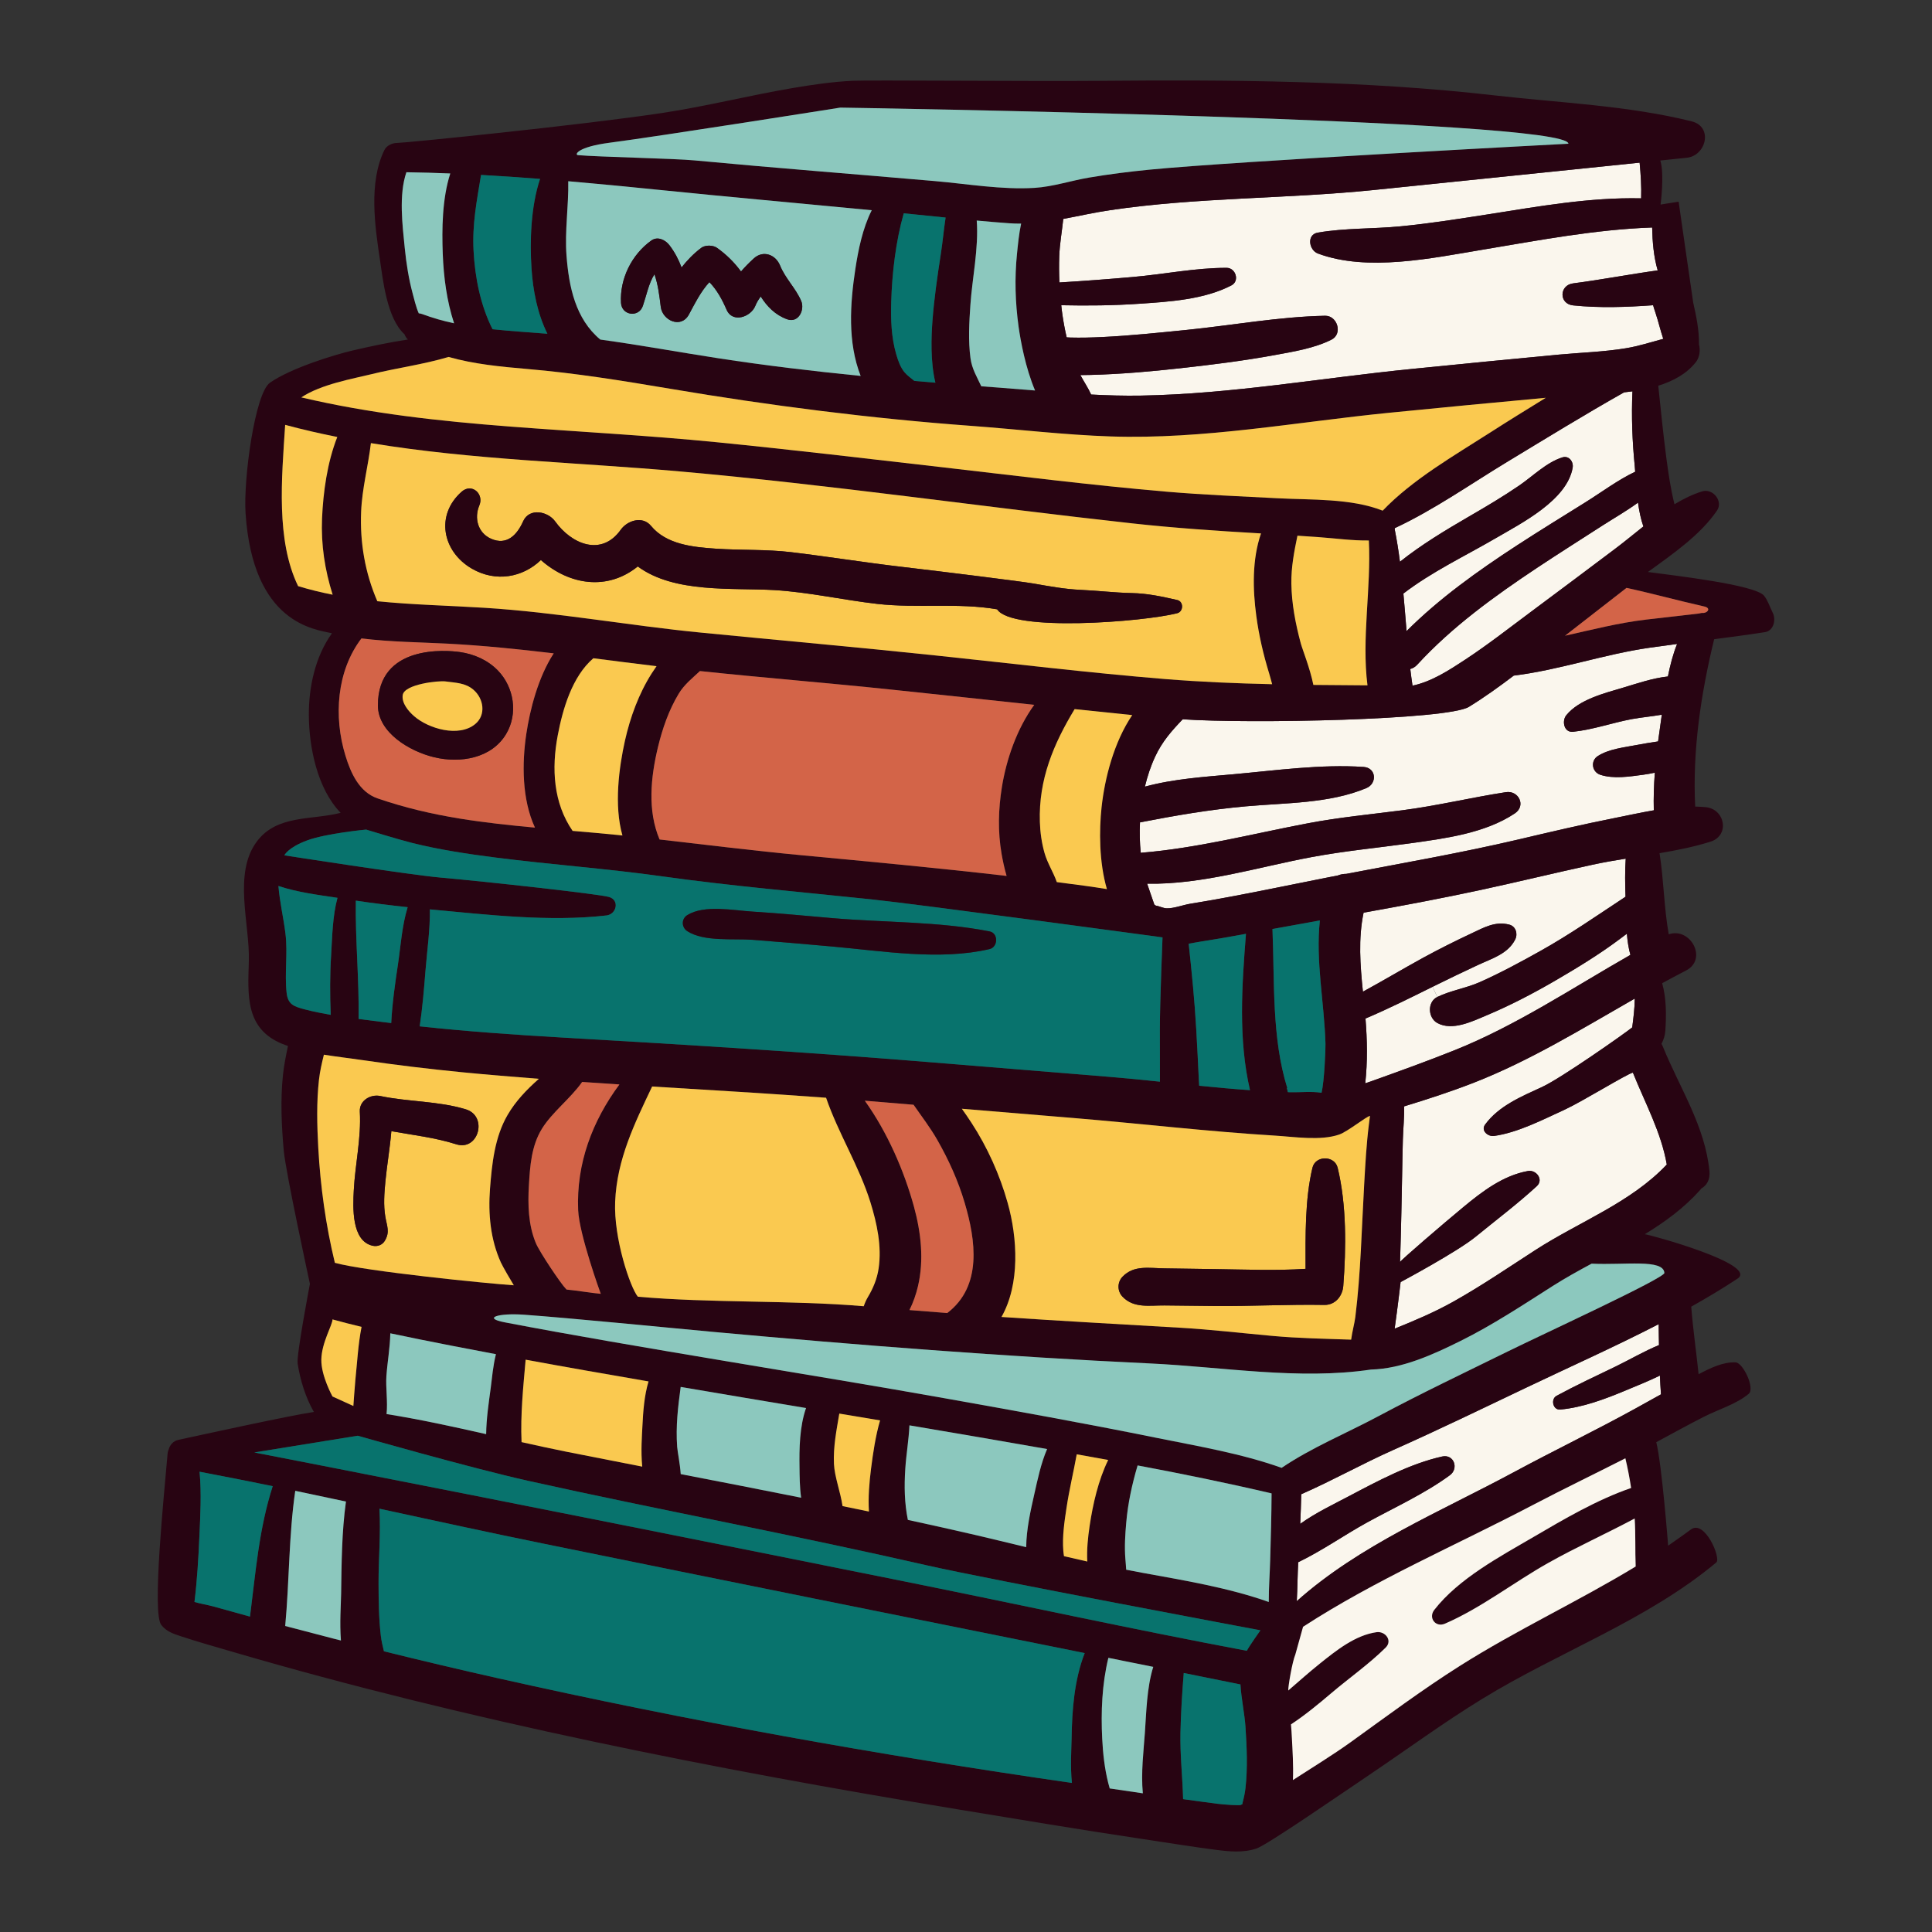 <?xml version="1.0" encoding="utf-8"?>
<!-- Designed by Vexels.com - 2020 All Rights Reserved - https://vexels.com/terms-and-conditions/  -->
<svg version="1.1" id="Capa_1" xmlns="http://www.w3.org/2000/svg" xmlns:xlink="http://www.w3.org/1999/xlink" x="0px" y="0px"
	 viewBox="0 0 1200 1200" enable-background="new 0 0 1200 1200" xml:space="preserve">
<rect x="0" y="0" width="1200" height="1200" fill="#333333" stroke="none"/>
<g>
	<path fill="#FAF6ED" d="M1017.394,312.184c0.713,5.141,1.747,10.307,3.345,14.809c-6.101,4.821-12.004,9.717-17.711,13.997
		c-17.318,13.037-34.66,26.026-52.051,38.965c-13.431,9.987-26.591,20.319-40.588,29.543c-10.553,6.937-21.057,13.825-33.061,16.383
		c-0.517-3.444-0.959-6.888-1.378-10.356c1.525-0.394,3.001-1.23,4.354-2.706c21.721-23.615,47.869-42.482,74.485-60.193
		c13.505-8.954,27.206-17.613,40.834-26.395C1002.536,321.802,1010.334,317.35,1017.394,312.184z"/>
	<path fill="#FAF6ED" d="M1028.34,194.552c1.722,5.166,2.976,10.651,4.748,15.915c-7.699,2.066-15.276,4.551-23.32,5.855
		c-13.628,2.238-27.502,2.657-41.228,3.911c-30.404,2.829-60.784,5.855-91.163,8.88c-56.184,5.559-112.318,15.645-168.847,16.604
		c-10.258,0.172-20.515-0.123-30.798-0.664c-1.82-4.034-4.403-7.847-6.691-12.078c2.116-0.025,4.206-0.049,6.322-0.098
		c18.597-0.467,37.243-2.116,55.741-4.157c19.507-2.165,39.161-4.6,58.471-8.142c11.684-2.14,24.771-4.231,35.447-9.618
		c7.134-3.591,3.641-14.981-4.01-14.833c-28.609,0.59-57.463,5.904-85.924,8.782c-17.441,1.747-34.906,3.591-52.42,4.428
		c-6.617,0.32-13.234,0.492-19.851,0.32c-0.763-0.025-1.525-0.074-2.288-0.123c-1.082-4.575-1.943-9.2-2.607-13.751
		c-0.32-2.066-0.541-4.133-0.763-6.199c16.137,0.344,32.224,0.197,48.386-0.91c18.867-1.279,40.318-2.583,57.315-11.414
		c5.264-2.73,2.657-10.873-2.952-10.897c-19.335-0.049-39.014,4.01-58.299,5.682c-15.177,1.328-30.38,2.484-45.582,3.395
		c-0.246-5.486-0.295-10.971-0.098-16.432c0.271-7.65,1.697-15.374,2.484-23.025c9.618-1.796,19.187-3.985,29.051-5.436
		c54.167-8.044,109.44-6.961,163.927-12.545c55.003-5.658,110.006-11.315,165.009-16.973c0.689,7.404,1.181,14.661,0.935,22.164
		c-32.003-0.713-63.859,5.043-95.394,9.987c-18.006,2.804-36.013,5.658-54.142,7.404c-16.998,1.648-34.438,1.009-51.239,3.887
		c-7.208,1.23-5.535,10.922,0,12.988c30.749,11.488,70.918,2.853,102.257-2.361c34.98-5.83,69.812-12.545,105.357-13.8
		c0.197,8.806,0.935,18.105,3.444,26.641c-17.539,2.435-34.906,5.781-52.519,8.068c-8.683,1.107-8.905,12.767,0,13.677
		c16.407,1.697,33.11,1.107,49.665-0.098C1027.209,191.158,1027.75,192.806,1028.34,194.552z"/>
	<path fill="#FAF6ED" d="M1015.377,289.529c0.098,1.009,0.172,2.189,0.271,3.468c-10.774,5.117-20.835,12.693-30.724,18.867
		c-14.341,8.954-28.731,17.785-42.9,27.01c-24.181,15.792-47.894,32.667-68.385,53.109c-0.64-7.773-1.255-15.546-1.968-23.32
		c17.736-13.603,38.251-23.246,57.488-34.463c15.842-9.249,44.18-23.517,47.648-43.712c0.64-3.665-2.288-7.699-6.396-6.396
		c-9.913,3.124-18.302,11.66-26.788,17.465c-10.012,6.839-20.417,13.013-30.921,19.089c-14.907,8.683-29.715,17.539-43.171,28.264
		c-0.861-6.74-1.919-13.431-3.247-20.097c0.025-0.246,0.049-0.517,0.049-0.787c24.279-11.315,47.008-27.354,69.812-41.154
		c24.058-14.563,48.091-29.346,72.591-43.171c1.747-0.172,3.493-0.394,5.215-0.64
		C1013.237,258.534,1013.852,274.031,1015.377,289.529z"/>
	<path fill="#FAF6ED" d="M1010.482,579.943c0.369,4.526,1.033,9.003,2.189,13.16c-36.062,20.565-71.017,43.958-109.44,59.308
		c-16.85,6.74-33.946,12.89-51.043,19.015c-1.328,0.492-2.755,0.959-4.206,1.451c1.476-13.529,1.23-26.739,0.148-40.244
		c14.144-6.002,27.846-12.841,41.67-19.704l2.952,6.297c-6.346,3.099-5.879,12.939,0,16.186c9.323,5.117,21.795-1.058,30.576-4.748
		c14.661-6.15,28.781-13.529,42.531-21.499c13.702-7.97,27.379-16.309,40.072-25.804
		C1007.431,582.23,1008.957,581.099,1010.482,579.943z"/>
	<path fill="#FAF6ED" d="M1041.673,399.978c-2.558,6.371-4.329,13.283-5.707,20.196c-9.52,1.009-19.31,4.403-27.797,6.937
		c-11.537,3.419-27.403,7.355-35.324,17.145c-2.854,3.542-1.501,10.873,4.256,10.258c12.25-1.279,24.328-5.584,36.48-7.872
		c5.633-1.033,12.201-1.624,18.597-2.73c-0.025,0.295-0.074,0.615-0.123,0.91c-0.763,5.19-1.501,10.43-2.189,15.694
		c-4.452,0.64-8.905,1.378-13.333,2.214c-8.044,1.574-17.022,2.411-24.058,6.838c-4.748,3.001-3.714,9.938,1.525,11.66
		c8.314,2.706,18.105,1.107,26.641-0.025c2.46-0.344,4.846-0.763,7.208-1.279c-0.59,7.798-0.836,15.596-0.64,23.369
		c-8.167,1.402-16.284,3.198-24.205,4.772c-20.097,3.985-40.072,8.683-60.021,13.382c-35.422,8.314-71.091,14.489-106.759,21.327
		c-1.82,0-3.616,0.32-5.289,1.009c-1.894,0.369-3.813,0.738-5.707,1.107c-19.433,3.813-38.817,7.896-58.25,11.561
		c-9.2,1.747-18.4,3.395-27.625,4.871c-4.502,0.738-10.331,2.976-14.661,2.853c-2.263-0.049-4.526-1.353-6.765-1.673
		c-0.295-0.221-0.64-0.443-0.959-0.664c-1.427-4.329-3.026-8.61-4.452-12.964c34.143,0.664,69.541-10.479,102.356-16.555
		c20.171-3.764,40.637-5.707,60.956-8.511c21.598-3.026,46.516-6.199,65.064-18.597c7.109-4.723,2.411-14.415-5.559-13.185
		c-21.524,3.321-42.654,8.437-64.326,11.242c-19.556,2.534-39.186,4.379-58.57,8.068c-34.66,6.568-68.729,15.497-103.906,18.351
		c-0.64-6.273-0.787-12.619-0.467-18.892c21.844-4.256,43.269-7.945,65.704-9.963c24.5-2.214,51.953-1.673,74.928-11.34
		c6.789-2.853,6.199-12.619-1.771-13.136c-26.641-1.771-54.388,2.165-80.93,4.551c-17.391,1.574-37.07,2.829-54.88,7.699
		c1.525-6.42,3.616-12.742,6.371-18.646c4.354-9.397,10.356-16.137,17.121-23.197c41.326,2.878,164.419,0.443,177.751-7.724
		c9.643-5.928,18.843-12.57,27.871-19.408c28.436-3.493,56.11-13.308,84.497-17.342
		C1030.358,401.478,1036.015,400.715,1041.673,399.978z"/>
	<path fill="#FAF6ED" d="M1009.768,533.328c-0.541,7.921-0.394,15.989-0.123,23.64c-17.49,11.537-34.586,23.467-52.986,33.75
		c-12.275,6.863-24.722,13.603-37.562,19.31c-8.487,3.764-18.129,5.19-26.345,9.2l-2.952-6.297
		c9.323-4.6,18.695-9.151,28.141-13.529c8.659-4.034,18.72-6.937,23.197-15.915c1.722-3.493,0.394-8.167-3.764-9.2
		c-8.659-2.165-15.325,1.648-23.123,5.313c-10.159,4.772-20.294,9.815-30.158,15.202c-12.619,6.912-24.943,14.292-37.562,21.155
		c-1.697-16.432-2.952-32.938,0.418-49.075c24.377-4.379,48.73-8.929,72.886-14.144c23.123-4.994,46.074-10.602,69.197-15.62
		C995.845,535.64,1002.782,534.435,1009.768,533.328z"/>
	<path fill="#FAF6ED" d="M1014.221,666.236c7.552,18.818,17.613,37.095,21.057,57.069c-22.385,23.763-54.56,35.619-81.594,53.109
		c-16.752,10.823-33.208,22.065-50.624,31.856c-12.029,6.765-24.328,11.955-36.825,16.998c1.82-12.668,3.714-28.953,3.714-28.953
		s34.98-18.671,46.59-28.141c12.668-10.356,25.927-20.343,37.981-31.413c4.477-4.108-0.369-10.356-5.486-9.421
		c-15.448,2.804-28.289,12.619-40.121,22.41c-12.472,10.307-39.014,33.11-39.309,34.119c0.369-10.282,0.541-20.565,0.812-30.749
		c0.394-15.177,0.517-30.38,0.935-45.557c0.197-6.519,0.959-13.554,0.763-20.368c14.489-4.428,28.879-9.102,42.999-14.587
		c35.152-13.702,67.475-33.627,100.265-52.371c-0.025,6.002-0.861,12.398-1.574,17.908c-4.551,3.69-44.057,31.487-55.889,36.948
		c-12.791,5.904-26.887,11.684-35.472,23.369c-2.854,3.862,1.845,7.601,5.461,7.109c14.833-2.042,30.429-10.159,43.983-16.358
		C982.833,684.168,1010.998,666.728,1014.221,666.236z"/>
	<path fill="#FAF6ED" d="M1030.997,854.392c0.172,3.911,0.394,7.798,0.664,11.66c-5.289,2.927-10.528,5.879-15.817,8.782
		c-24.943,13.751-50.624,26.124-75.691,39.629c-45.631,24.574-95.763,45.262-134.703,80.045c0.443-8.093,0.467-16.235,0.886-24.181
		c14.759-7.084,28.608-16.899,42.876-24.746c17.022-9.348,35.718-17.81,51.387-29.346c5.609-4.157,2.46-13.185-4.871-11.561
		c-19.999,4.452-39.998,15.202-58.004,24.697c-9.2,4.871-20.54,10.233-30.134,17.121c0.295-6.125,0.492-12.275,0.64-18.4
		c19.335-8.462,37.882-18.917,57.168-27.502c27.723-12.324,55.052-25.583,82.455-38.645c27.108-12.939,55.224-25.484,82.382-39.481
		c0,2.706,0.074,5.313,0.098,7.626c0.025,1.771,0.074,3.591,0.098,5.363c-9.249,3.813-18.105,9.028-26.985,13.333
		c-12.25,5.904-24.673,11.709-36.628,18.179c-3.813,2.091-2.288,8.979,2.312,8.536c13.948-1.304,27.748-6.494,40.588-11.857
		C1016.754,860.69,1024.036,857.812,1030.997,854.392z"/>
	<path fill="#280412" d="M1101.079,380.618c2.14,4.206,0.664,11.192-4.895,12.029c-10.479,1.624-20.983,3.026-31.486,4.379
		c-8.216,33.725-13.529,69.098-11.783,103.955c2.189,0.049,4.379,0.172,6.543,0.369c12.029,1.156,15.128,17.613,2.903,21.45
		c-10.184,3.198-20.835,5.313-31.585,7.134c2.632,16.604,2.73,33.75,5.707,50.378c13.505-4.625,24.427,15.448,10.725,22.508
		c-4.969,2.558-9.913,5.19-14.808,7.872c2.681,9.495,2.607,20.146,1.968,29.543c-0.197,2.927-1.082,5.609-2.386,8.118
		c0.369,0.64,0.713,1.328,0.984,2.042c10.381,25.435,26.124,49.148,28.805,77.068c0.492,5.338-1.746,8.905-5.116,10.774
		c-0.221,0.32-0.443,0.664-0.713,0.935c-9.913,11.119-21.77,19.777-34.34,27.428c3.05,0.221,70.992,18.794,57.561,27.625
		c-9.298,6.125-18.917,11.881-28.707,17.367c1.082,14.046,3.149,27.993,4.575,41.966c7.257-3.837,15.227-7.724,23.025-7.355
		c4.551,0.197,12.176,16.161,8.093,19.531c-7.872,6.543-18.744,9.618-27.846,14.267c-9.963,5.067-19.728,10.479-29.568,15.768
		c3.469,13.702,7.38,64.277,7.38,64.277s9.471-6.568,14.12-10.036c8.536-6.445,18.917,17.834,15.792,20.466
		c-43.294,36.111-97.657,55.446-145.33,84.694c-23.984,14.686-46.689,31.388-70.008,47.107
		c-16.875,11.365-63.44,43.54-70.205,45.852c-8.29,2.804-16.998,1.919-25.484,0.812c-15.079-1.943-30.109-4.428-45.139-6.666
		c-38.35-5.731-76.552-12.127-114.803-18.425c-75.961-12.472-151.701-26.271-227.023-42.236
		c-75.076-15.915-149.709-34.02-223.358-55.569c-10.725-3.149-21.549-6.15-32.151-9.667c-4.92-1.624-9.052-2.927-12.349-7.084
		c-5.879-7.38,1.673-80.02,3.911-106.316c0.074-1.009,0.344-1.919,0.713-2.78c0.812-2.804,2.829-5.166,5.978-5.855
		c13.431-2.903,69.443-15.202,84.177-17.342c-5.215-9.175-8.388-19.409-10.086-30.06c-0.836-5.215,7.626-49.518,7.626-49.518
		s-15.03-69.147-16.26-82.8c-1.378-15.473-2.091-31.167-0.517-46.639c0.64-6.199,1.87-12.25,3.149-18.302
		c-1.132-0.418-2.263-0.787-3.37-1.23c-23.246-9.421-21.573-30.183-20.934-51.51c0.689-22.926-9.938-54.314,4.969-74.264
		c12.545-16.776,34.045-13.16,52.051-17.81c-14.587-15.104-19.605-40.76-19.753-60.464c-0.123-17.662,3.985-36.677,14.366-51.067
		c-10.799-2.484-49.124-5.928-53.675-74.584c-1.402-21.18,5.83-74.559,15.178-81.053c13.136-9.151,40.219-17.391,51.141-19.95
		c11.315-2.657,22.877-5.092,34.512-6.863c-0.984-0.935-1.673-2.066-2.115-3.272c-10.996-9.864-13.456-34.414-15.202-45.975
		c-3.198-21.376-7.134-48.115,2.681-68.36c1.378-2.829,4.797-4.452,7.798-4.477c5.363-0.049,115.295-11.119,165.28-18.695
		c27.059-4.108,53.625-10.848,80.586-15.423c12.349-2.091,24.82-3.911,37.316-4.502c9.84-0.492,111.777,0.418,153.079,0.049
		c41.203-0.369,82.406-0.418,123.609,0.787c40.785,1.181,81.594,3.591,122.158,8.265c40.44,4.625,82.578,6.248,122.158,16.088
		c13.529,3.37,9.052,21.401-3.075,22.631c-5.461,0.566-10.922,1.132-16.383,1.697c2.681,8.511,0.172,27.354,0.172,27.354
		l11.217-1.771c0,0,8.929,62.186,9.077,62.825c1.894,8.216,3.714,17.244,3.567,25.853c0.984,3.665,0.32,8.118-1.894,10.922
		c-5.707,7.232-13.972,11.783-23.394,14.71c1.574,14.981,3.05,29.986,5.018,44.918c1.279,9.618,2.706,19.285,5.043,28.707
		c5.584-3.37,11.34-6.199,17.244-8.019c6.543-2.017,13.185,6.051,9.175,11.93c-10.282,15.079-27.354,26.911-42.925,38.153
		c15.423,2.091,66.54,7.872,72.148,14.735C1098.029,372.894,1099.407,377.297,1101.079,380.618z M1058.154,380.717
		c2.853-0.32,4.452-3.124,0.418-4.01c-16.112-3.616-32.126-8.044-48.312-11.561c-12.718,9.938-25.46,19.802-38.202,29.715
		c16.727-3.739,33.405-8.019,50.305-10.012c10.971-1.304,21.942-2.534,32.938-3.788
		C1056.236,380.766,1057.195,380.643,1058.154,380.717z M1035.966,420.173c1.378-6.912,3.149-13.825,5.707-20.196
		c-5.658,0.738-11.316,1.501-16.949,2.312c-28.387,4.034-56.061,13.849-84.497,17.342c-9.028,6.838-18.228,13.48-27.871,19.408
		c-13.333,8.167-136.425,10.602-177.751,7.724c-6.765,7.06-12.767,13.8-17.121,23.197c-2.755,5.904-4.846,12.226-6.371,18.646
		c17.81-4.871,37.489-6.125,54.88-7.699c26.542-2.386,54.29-6.322,80.93-4.551c7.97,0.517,8.56,10.282,1.771,13.136
		c-22.975,9.667-50.428,9.126-74.928,11.34c-22.434,2.017-43.86,5.707-65.704,9.963c-0.32,6.273-0.172,12.619,0.467,18.892
		c35.176-2.853,69.246-11.783,103.906-18.351c19.384-3.69,39.014-5.535,58.57-8.068c21.672-2.804,42.802-7.921,64.326-11.242
		c7.97-1.23,12.668,8.462,5.559,13.185c-18.547,12.398-43.466,15.571-65.064,18.597c-20.319,2.804-40.785,4.748-60.956,8.511
		c-32.815,6.076-68.213,17.219-102.356,16.555c1.427,4.354,3.026,8.634,4.452,12.964c0.32,0.221,0.664,0.443,0.959,0.664
		c2.239,0.32,4.502,1.624,6.765,1.673c4.329,0.123,10.159-2.116,14.661-2.853c9.225-1.476,18.425-3.124,27.625-4.871
		c19.433-3.665,38.817-7.749,58.25-11.561c1.894-0.369,3.813-0.738,5.707-1.107c1.673-0.689,3.468-1.009,5.289-1.009
		c35.668-6.839,71.337-13.013,106.759-21.327c19.95-4.698,39.924-9.397,60.021-13.382c7.921-1.574,16.038-3.37,24.205-4.772
		c-0.197-7.773,0.049-15.571,0.64-23.369c-2.362,0.517-4.748,0.935-7.208,1.279c-8.536,1.132-18.326,2.73-26.641,0.025
		c-5.24-1.722-6.273-8.659-1.525-11.66c7.035-4.428,16.014-5.264,24.058-6.838c4.428-0.836,8.88-1.574,13.333-2.214
		c0.689-5.264,1.427-10.504,2.189-15.694c0.049-0.295,0.098-0.615,0.123-0.91c-6.396,1.107-12.964,1.697-18.597,2.73
		c-12.152,2.288-24.23,6.592-36.48,7.872c-5.756,0.615-7.109-6.715-4.256-10.258c7.921-9.79,23.787-13.726,35.324-17.145
		C1016.656,424.576,1026.446,421.182,1035.966,420.173z M936.513,839.412c21.622-10.651,97.485-45.557,97.264-48.78
		c-0.59-8.856-24.796-4.723-45.188-5.756c-8.241,4.428-16.383,8.929-24.156,13.874c-18.72,11.906-37.292,24.23-57.192,34.094
		c-17.121,8.487-36.283,17.293-55.716,17.81c-44.721,6.642-92.197-1.673-137.139-3.788c-90.524-4.256-180.9-11.34-271.153-19.581
		c-28.879-2.657-88.851-8.61-117.829-10.701c-15.866-1.132-25.976,2.042-11.881,4.748c80.66,15.473,192.707,32.766,273.539,47.205
		c43.442,7.749,86.883,15.522,130.128,24.304c26.149,5.313,53.552,9.84,78.839,18.867c18.72-12.668,40.49-21.573,60.341-32.2
		C882.691,865.437,909.725,852.597,936.513,839.412z M1031.661,866.052c-0.271-3.862-0.492-7.749-0.664-11.66
		c-6.962,3.419-14.243,6.297-21.278,9.249c-12.841,5.363-26.641,10.553-40.588,11.857c-4.6,0.443-6.125-6.445-2.312-8.536
		c11.955-6.469,24.377-12.275,36.628-18.179c8.88-4.305,17.736-9.52,26.985-13.333c-0.025-1.771-0.074-3.591-0.098-5.363
		c-0.025-2.312-0.098-4.92-0.098-7.626c-27.157,13.997-55.274,26.542-82.382,39.481c-27.403,13.062-54.732,26.321-82.455,38.645
		c-19.285,8.585-37.833,19.04-57.168,27.502c-0.148,6.125-0.344,12.275-0.64,18.4c9.594-6.888,20.934-12.25,30.134-17.121
		c18.006-9.495,38.005-20.245,58.004-24.697c7.33-1.624,10.479,7.404,4.871,11.561c-15.669,11.537-34.365,19.999-51.387,29.346
		c-14.267,7.847-28.117,17.662-42.876,24.746c-0.418,7.945-0.443,16.088-0.886,24.181c38.94-34.783,89.072-55.47,134.703-80.045
		c25.066-13.505,50.747-25.878,75.691-39.629C1021.133,871.931,1026.373,868.979,1031.661,866.052z M1033.088,210.468
		c-1.771-5.264-3.026-10.75-4.748-15.915c-0.59-1.747-1.132-3.395-1.574-4.969c-16.555,1.205-33.258,1.796-49.665,0.098
		c-8.905-0.91-8.683-12.57,0-13.677c17.613-2.288,34.98-5.633,52.519-8.068c-2.509-8.536-3.247-17.834-3.444-26.641
		c-35.545,1.255-70.377,7.97-105.357,13.8c-31.339,5.215-71.509,13.849-102.257,2.361c-5.535-2.066-7.208-11.758,0-12.988
		c16.801-2.878,34.242-2.238,51.239-3.887c18.129-1.747,36.136-4.6,54.142-7.404c31.536-4.944,63.391-10.701,95.394-9.987
		c0.246-7.503-0.246-14.759-0.935-22.164c-55.003,5.658-110.006,11.315-165.009,16.973c-54.487,5.584-109.76,4.502-163.927,12.545
		c-9.864,1.451-19.433,3.641-29.051,5.436c-0.787,7.65-2.214,15.374-2.484,23.025c-0.197,5.461-0.148,10.946,0.098,16.432
		c15.202-0.91,30.404-2.066,45.582-3.395c19.286-1.673,38.965-5.732,58.299-5.682c5.609,0.025,8.216,8.167,2.952,10.897
		c-16.998,8.831-38.448,10.135-57.315,11.414c-16.161,1.107-32.249,1.255-48.386,0.91c0.221,2.066,0.443,4.133,0.763,6.199
		c0.664,4.551,1.525,9.175,2.607,13.751c0.763,0.049,1.525,0.098,2.288,0.123c6.617,0.172,13.234,0,19.851-0.32
		c17.514-0.836,34.98-2.681,52.42-4.428c28.461-2.878,57.315-8.191,85.924-8.782c7.65-0.148,11.143,11.242,4.01,14.833
		c-10.676,5.387-23.763,7.478-35.447,9.618c-19.31,3.542-38.965,5.978-58.471,8.142c-18.498,2.042-37.144,3.69-55.741,4.157
		c-2.115,0.049-4.206,0.074-6.322,0.098c2.288,4.231,4.871,8.044,6.691,12.078c10.282,0.541,20.54,0.836,30.798,0.664
		c56.528-0.959,112.663-11.045,168.847-16.604c30.38-3.026,60.759-6.051,91.163-8.88c13.726-1.255,27.6-1.673,41.228-3.911
		C1017.812,215.019,1025.389,212.534,1033.088,210.468z M1035.277,723.305c-3.444-19.974-13.505-38.251-21.057-57.069
		c-3.222,0.492-31.388,17.933-42.335,22.975c-13.554,6.199-29.15,14.317-43.983,16.358c-3.616,0.492-8.314-3.247-5.461-7.109
		c8.585-11.684,22.68-17.465,35.472-23.369c11.832-5.461,51.338-33.258,55.889-36.948c0.713-5.51,1.55-11.906,1.574-17.908
		c-32.79,18.744-65.113,38.669-100.265,52.371c-14.12,5.486-28.51,10.159-42.999,14.587c0.197,6.814-0.566,13.849-0.763,20.368
		c-0.418,15.177-0.541,30.38-0.935,45.557c-0.271,10.184-0.443,20.466-0.812,30.749c0.295-1.009,26.837-23.812,39.309-34.119
		c11.832-9.79,24.673-19.605,40.121-22.41c5.117-0.935,9.963,5.313,5.486,9.421c-12.053,11.07-25.312,21.057-37.981,31.413
		c-11.611,9.471-46.59,28.141-46.59,28.141s-1.894,16.284-3.714,28.953c12.496-5.043,24.796-10.233,36.825-16.998
		c17.416-9.79,33.873-21.032,50.624-31.856C980.717,758.924,1012.892,747.067,1035.277,723.305z M1020.739,326.993
		c-1.599-4.502-2.632-9.667-3.345-14.809c-7.06,5.166-14.858,9.618-21.77,14.046c-13.628,8.782-27.329,17.441-40.834,26.395
		c-26.616,17.711-52.765,36.579-74.485,60.193c-1.353,1.476-2.829,2.312-4.354,2.706c0.418,3.468,0.861,6.912,1.378,10.356
		c12.004-2.558,22.508-9.446,33.061-16.383c13.997-9.225,27.157-19.556,40.588-29.543c17.391-12.939,34.734-25.927,52.051-38.965
		C1008.735,336.709,1014.639,331.814,1020.739,326.993z M1015.943,972.983c-0.394-9.889,0.025-19.901-0.615-29.814
		c-17.687,9.446-36.111,17.711-53.601,27.551c-21.352,11.98-41.769,28.043-64.228,37.759c-5.855,2.534-10.504-3.616-6.617-8.585
		c15.128-19.409,40.613-32.987,61.497-45.188c19.113-11.192,39.481-23.172,60.735-30.503c-0.935-6.199-2.115-12.349-3.567-18.425
		c-19.138,9.741-38.497,19.064-57.512,29.027c-47.697,25.017-97.411,46.221-142.673,75.617l-4.797,17.219
		c-1.943,4.649-4.477,19.679-4.403,22.36c6.519-5.609,12.914-11.34,19.605-16.703c10.208-8.167,22.016-17.687,35.299-19.531
		c5.289-0.713,10.061,5.166,5.584,9.594c-10.332,10.233-22.729,18.917-33.848,28.362c-8.068,6.863-16.186,13.529-24.943,19.335
		c0.221,2.853,0.443,5.707,0.566,8.585c0.369,7.404,1.009,16.629,0.64,25.976c12.053-7.823,24.402-15.325,35.841-23.517
		c22.336-16.088,44.426-32.569,67.696-47.304C942.121,1012.317,980.176,994.704,1015.943,972.983z M1015.647,292.997
		c-0.098-1.279-0.172-2.46-0.271-3.468c-1.525-15.497-2.14-30.995-1.427-46.467c-1.722,0.246-3.468,0.467-5.215,0.64
		c-24.5,13.825-48.534,28.608-72.591,43.171c-22.803,13.8-45.532,29.838-69.812,41.154c0,0.271-0.025,0.541-0.049,0.787
		c1.328,6.666,2.386,13.357,3.247,20.097c13.456-10.725,28.264-19.581,43.171-28.264c10.504-6.076,20.909-12.25,30.921-19.089
		c8.487-5.805,16.875-14.341,26.788-17.465c4.108-1.304,7.035,2.73,6.396,6.396c-3.468,20.196-31.806,34.463-47.648,43.712
		c-19.236,11.217-39.752,20.86-57.488,34.463c0.713,7.773,1.328,15.546,1.968,23.32c20.491-20.442,44.204-37.316,68.385-53.109
		c14.169-9.225,28.559-18.056,42.9-27.01C994.812,305.69,1004.873,298.114,1015.647,292.997z M1012.671,593.103
		c-1.156-4.157-1.82-8.634-2.189-13.16c-1.525,1.156-3.05,2.288-4.551,3.419c-12.693,9.495-26.37,17.834-40.072,25.804
		c-13.751,7.97-27.871,15.35-42.531,21.499c-8.782,3.69-21.253,9.864-30.576,4.748c-5.879-3.247-6.346-13.087,0-16.186
		c8.216-4.01,17.859-5.436,26.345-9.2c12.841-5.707,25.288-12.447,37.562-19.31c18.4-10.282,35.496-22.213,52.986-33.75
		c-0.271-7.65-0.418-15.719,0.123-23.64c-6.986,1.107-13.923,2.312-20.737,3.788c-23.123,5.018-46.074,10.627-69.197,15.62
		c-24.156,5.215-48.509,9.766-72.886,14.144c-3.37,16.137-2.116,32.643-0.418,49.075c12.619-6.863,24.943-14.243,37.562-21.155
		c9.864-5.387,19.999-10.43,30.158-15.202c7.798-3.665,14.464-7.478,23.123-5.313c4.157,1.033,5.486,5.707,3.764,9.2
		c-4.477,8.979-14.538,11.881-23.197,15.915c-9.446,4.379-18.818,8.929-28.141,13.529c-13.825,6.863-27.526,13.702-41.67,19.704
		c1.082,13.505,1.328,26.714-0.148,40.244c1.451-0.492,2.878-0.959,4.206-1.451c17.096-6.125,34.192-12.275,51.043-19.015
		C941.654,637.061,976.609,613.668,1012.671,593.103z M925.517,268.693c11.438-7.355,23.049-14.489,34.611-21.622
		c-32.397,2.976-64.793,6.076-97.165,9.298c-57.537,5.707-115.172,16.653-173.201,14.71c-28.658-0.959-57.315-4.403-85.924-6.519
		c-62.555-4.575-125.626-12.619-187.468-23.074c-29.568-4.994-58.963-9.766-88.851-12.299c-16.58-1.427-33.11-3.001-48.903-7.478
		c-15.694,4.698-32.397,6.863-48.189,10.774c-11.192,2.755-30.921,6.15-43.269,14.341c42.458,10.036,86.047,14.759,129.513,18.105
		c42.753,3.296,85.555,5.486,128.209,9.717c46.713,4.649,93.353,10.159,139.992,15.522c46.615,5.363,93.23,11.242,139.992,15.251
		c22.852,1.943,45.803,2.853,68.729,4.059c20.786,1.107,45.606-0.049,65.212,7.699C877.476,297.695,903.206,283.01,925.517,268.693z
		 M713.992,105.382c54.486-5.338,260.158-16.112,260.158-16.112c-0.221-15.423-452.225-22.434-452.225-22.434
		S410.515,84.497,378.463,88.679c-19.802,2.583-21.77,7.478-19.482,7.675c12.718,1.132,59.701,2.066,72.419,3.272
		c49.788,4.698,99.625,8.536,149.438,12.865c20.294,1.771,41.326,5.436,61.694,4.206c11.512-0.713,22.803-4.551,34.192-6.445
		C689.073,108.161,701.52,106.611,713.992,105.382z M850.245,698.411c0.221-1.747,0.443-3.518,0.689-5.313
		c-2.681,0.59-13.726,9.692-19.187,11.611c-11.512,3.985-27.821,1.378-39.555,0.664c-41.769-2.534-83.612-7.478-125.331-10.946
		c-23.148-1.919-46.295-3.837-69.443-5.756c2.091,2.878,4.059,5.781,5.904,8.61c9.938,15.202,17.687,32.446,22.582,49.936
		c6.076,21.647,7.749,50.329-3.862,70.771c36.997,2.509,73.993,4.526,110.99,6.691c19.113,1.107,38.104,3.345,57.143,5.067
		c16.358,1.501,32.692,1.771,49.05,2.337c0.615-4.895,2.066-9.913,2.607-14.144c3.37-27.305,3.911-54.905,5.486-82.357
		C848.031,723.182,848.695,710.735,850.245,698.411z M849.359,425.683c-3.714-29.568,2.362-60.267,0.861-89.983
		c-10.233,0.148-20.319-1.279-30.675-2.042c-4.551-0.344-9.126-0.64-13.677-0.935c-2.042,9.84-3.936,19.556-3.788,29.814
		c0.197,12.521,2.583,24.845,5.805,36.898c1.107,4.108,5.756,15.522,7.872,25.976C826.95,425.536,838.167,425.61,849.359,425.683z
		 M820.849,678.732c1.747-7.453,2.509-27.083,2.435-30.33c-0.738-25.755-6.224-51.289-3.493-76.699
		c-9.815,1.747-19.654,3.518-29.445,5.313c1.378,32.889-0.541,67.376,9.2,98.789c-0.098,0.025-0.172,0.049-0.271,0.074
		c0.271,0.763,0.443,1.599,0.59,2.46c0.443,0.025,0.886,0.049,1.328,0.074C807.541,678.56,814.576,677.748,820.849,678.732z
		 M788.944,968.851c0.394-13.751,0.787-27.502,0.861-41.277c-27.6-6.47-55.347-12.152-83.218-17.367
		c-3.419,11.586-6.027,23.467-7.06,35.496c-0.664,7.453-1.132,15.03-0.541,22.483c0.172,2.435,0.418,4.674,0.517,6.789
		c3.296,0.64,6.593,1.304,9.913,1.894c26.37,4.821,53.306,9.2,78.643,18.154C788.034,986.242,788.698,977.411,788.944,968.851z
		 M790.15,424.97c-0.664-2.362-1.23-4.649-1.845-6.642c-3.591-11.709-6.371-23.615-7.995-35.742
		c-2.238-16.58-2.657-35.078,2.927-51.264c-0.467-0.025-0.959-0.049-1.451-0.074c-26.272-1.525-52.445-3.296-78.618-6.174
		c-93.623-10.307-186.927-23.91-280.771-32.249c-63.809-5.682-128.701-7.134-192.019-17.588c-1.673,14.218-5.51,28.289-6.076,42.679
		c-0.787,19.138,2.435,37.907,10.061,55.52c21.967,2.238,44.155,2.681,66.614,4.083c44.967,2.804,89.515,11.02,134.334,15.399
		c48.509,4.772,97.043,9.052,145.502,14.169c47.574,4.994,95.148,10.799,142.846,14.686
		C745.798,423.568,767.961,424.478,790.15,424.97z M774.431,1025.33c1.181-2.484,8.437-12.718,8.437-12.718
		s-170.126-31.905-206.36-40.17c-41.351-9.421-82.874-18.105-124.446-26.616c-41.449-8.511-82.898-16.899-124.2-26.099
		c-35.299-7.872-105.652-27.969-105.652-27.969l-64.277,10.381c0,0,28.412,5.51,42.556,8.29
		c120.436,23.566,240.798,47.574,361.087,71.779C632.52,996.475,703.316,1011.973,774.431,1025.33z M773.595,1110.516
		c1.402-12.422,0.812-25.411,0-37.833c-0.541-8.241-2.632-17.637-3.124-26.444c-3.764-0.763-7.552-1.525-11.315-2.288
		c-7.97-1.599-15.94-3.198-23.91-4.821c-1.009,12.349-1.771,24.697-2.042,37.07c-0.295,13.628,1.304,27.674,1.648,41.277
		c7.109,0.984,14.243,1.968,21.352,2.878c4.305,0.541,13.751,1.181,14.513,0.713c1.673-1.082,0.492,0.713,1.156-1.722
		C772.66,1116.395,773.25,1113.517,773.595,1110.516z M776.399,677.133c-7.355-31.634-5.043-64.843-2.509-97.116
		c-9.323,1.722-18.671,3.37-28.067,4.821c-2.386,0.369-4.92,0.861-7.503,1.328c1.894,17.613,3.665,35.226,4.674,52.912
		c0.59,10.823,1.205,21.647,1.673,32.495c0.025,0.91,0.098,1.845,0.172,2.804C755.367,675.436,765.895,676.395,776.399,677.133z
		 M720.412,639.078c0.025-17.022,1.648-56.848,1.648-56.848s-149.93-20.368-181.023-23.639
		c-43.319-4.551-86.736-8.241-129.882-14.292c-34.365-4.821-68.926-7.257-103.34-11.66c-17.367-2.214-34.734-4.821-51.756-9.052
		c-8.634-2.165-28.658-8.314-28.658-8.314s-24.722,2.312-36.677,6.74s-14.095,9.249-14.095,9.249s77.905,12.127,96.895,13.8
		c27.379,2.411,98.1,10.159,104.717,12.053c6.789,1.943,4.674,10.774-1.55,11.488c-35.595,4.083-74.043-0.467-109.563-3.764
		c-0.049,0-0.074,0-0.123,0c0.172,12.668-1.747,25.73-2.73,38.104c-0.91,11.463-1.87,23.074-3.591,34.537
		c29.74,3.198,59.603,5.289,89.441,7.011c75.715,4.354,151.258,9.052,226.851,15.202c37.267,3.05,74.51,6.051,111.753,9.126
		c10.553,0.861,21.13,1.919,31.733,3.026c0-0.098,0-0.197,0-0.271C720.412,660.725,720.412,649.902,720.412,639.078z
		 M716.304,1035.317c-5.879-1.181-11.734-2.361-17.613-3.542c-3.419-0.689-6.838-1.378-10.258-2.066
		c-3.985,16.309-4.674,33.725-3.837,50.255c0.467,9.224,1.476,18.375,3.714,27.354c0.32,1.205,0.64,2.386,0.959,3.518
		c6.863,1.009,13.702,2.017,20.565,3.026c-1.23-12.718,0.517-26.764,1.279-37.661
		C711.999,1063.95,712.245,1048.354,716.304,1035.317z M703.242,444.157c-0.221-0.025-0.443-0.049-0.689-0.074
		c-11.684-1.181-23.369-2.411-35.078-3.641c-13.062,21.549-22.434,43.712-21.598,70.008c0.197,6.519,1.107,12.939,2.853,19.212
		c1.82,6.494,5.51,11.98,7.675,18.228c5.682,0.713,11.365,1.476,17.022,2.239c4.674,0.664,9.397,1.304,14.095,2.115
		c-4.944-16.875-4.821-36.726-3.321-50.797C686.17,483.343,691.853,461.007,703.242,444.157z M688.31,906.812
		c-6.519-1.181-13.013-2.361-19.531-3.518c-1.993,11.07-4.674,22.065-6.347,33.233c-1.328,8.659-2.681,17.859-1.992,26.665
		c0.098,1.181,0.246,2.288,0.418,3.37c4.821,1.132,9.643,2.238,14.464,3.321c-0.369-7.404,0.394-14.956,1.476-22.213
		C678.815,934.289,682.112,919.53,688.31,906.812z M665.581,1079.964c0.271-17.859,1.648-36.48,8.142-53.207
		c-111.753-22.508-223.53-44.991-335.209-67.77c-34.315-6.986-68.582-14.489-102.848-21.893c0.91,15.473-0.615,31.339-0.541,46.59
		c0.049,10.774,0.148,21.672,1.427,32.372c0.369,3.247,1.156,6.42,1.919,9.594c23.541,5.83,47.156,11.414,70.82,16.727
		c117.878,26.468,236.912,47.771,356.487,65.039C664.72,1097.232,665.483,1086.261,665.581,1079.964z M642.409,928.115
		c2.066-9.126,4.108-19.162,7.97-28.092c-28.461-5.018-56.971-9.889-85.506-14.71c-0.418,9.028-2.017,18.105-2.583,26.985
		c-0.713,10.971-0.517,21.278,1.599,31.733c13.923,3.026,27.821,6.101,41.695,9.323c10.627,2.484,21.229,5.067,31.806,7.626
		C637.489,949.836,640.121,938.25,642.409,928.115z M642.901,242.545c-5.977-14.095-9.003-30.872-10.233-39.58
		c-2.091-15.128-2.534-30.232-0.984-45.434c0.59-5.781,1.205-12.324,2.558-18.646c-2.46,0.025-4.944-0.025-7.453-0.221
		c-6.691-0.467-13.406-1.058-20.122-1.673c1.279,17.195-2.854,36.185-3.936,52.346c-0.763,10.922-1.402,22.262,0.049,33.135
		c0.886,6.691,4.157,11.93,6.716,17.465c3.616,0.271,7.232,0.566,10.848,0.812C627.846,241.315,635.349,241.93,642.901,242.545z
		 M622.312,488.779c2.78-17.145,9.249-36.087,20.073-50.993c-29.445-3.149-58.865-6.347-88.335-9.421
		c-39.703-4.182-79.577-7.355-119.304-11.561c-4.625,4.354-9.766,8.339-13.234,14.144c-6.174,10.282-10.086,21.672-12.89,33.307
		c-4.452,18.597-6.543,39.309,1.058,57.168c29.346,3.321,58.644,7.011,88.089,9.766c42.408,3.985,85.038,7.945,127.447,12.865
		c-1.451-4.944-2.435-9.84-3.124-13.751C619.704,516.429,620.073,502.653,622.312,488.779z M588.439,815.477
		c21.696-16.604,17.662-45.016,10.75-68.36c-4.034-13.677-9.938-26.69-16.998-39.063c-4.379-7.675-9.766-14.636-14.759-21.868
		c-10.086-0.836-20.171-1.673-30.281-2.509c14.12,19.728,24.427,43.663,30.478,65.63c4.403,16.063,6.396,33.233,2.534,49.616
		c-1.156,4.944-2.927,10.061-5.289,14.784c7.822,0.64,15.669,1.23,23.517,1.845C588.39,815.526,588.414,815.501,588.439,815.477z
		 M587.332,135.122c-6.888-0.713-13.751-1.402-20.589-2.091c-1.82-0.197-3.616-0.344-5.412-0.541
		c-4.994,17.588-7.257,37.243-7.773,54.855c-0.344,10.947,0.025,22.188,3.124,32.766c1.107,3.788,2.534,7.945,5.067,11.045
		c1.796,2.189,4.108,3.665,6.174,5.436c4.354,0.369,8.708,0.738,13.062,1.107c-3.173-13.087-2.558-28.485-1.82-38.448
		c1.033-13.775,3.026-27.502,5.141-41.154C585.487,150.594,586.151,142.772,587.332,135.122z M546.621,882.238
		c-8.437-1.402-16.875-2.804-25.312-4.231c-1.722,10.331-3.813,20.392-3.321,31.29c0.394,8.068,4.059,17.367,5.338,26.173
		c5.461,1.132,10.922,2.238,16.383,3.37c-0.541-8.905,0.221-18.006,1.304-26.542C542.292,902.286,543.792,892.053,546.621,882.238z
		 M545.735,787.803c2.017-13.775-1.033-27.895-5.092-41.006c-6.912-22.287-19.974-42.876-27.551-64.966
		c-35.988-2.681-72.025-4.772-108.038-6.986c-10.946,23.025-21.868,45.213-22.975,71.558c-0.959,22.68,9.298,53.158,14.095,58.988
		c44.795,4.034,95.493,2.091,140.312,5.928c0.64-1.87,1.427-3.764,2.558-5.658C542.39,800.053,544.776,794.297,545.735,787.803z
		 M531.296,166.928c1.747-11.463,4.452-25.066,10.159-36.357c-44.647-4.305-89.318-8.265-133.916-12.816
		c-18.179-1.845-36.382-3.616-54.585-5.19c0.295,15.3-2.263,31.044-1.082,46.27c1.501,19.335,5.535,39.186,20.983,52.076
		c24.5,3.37,48.878,7.847,73.305,11.611c29.248,4.502,58.816,8.019,88.408,10.971C526.376,212.608,527.975,188.649,531.296,166.928z
		 M497.595,930.255c-0.935-6.691-0.935-13.579-1.009-19.212c-0.172-10.946,0-24.919,4.059-36.48
		c-25.952-4.354-51.904-8.683-77.855-13.111c-1.673,12.324-3.124,24.378-2.189,37.218c0.271,3.419,1.747,10.258,2.214,16.924
		C447.758,920.416,472.677,925.262,497.595,930.255z M404.784,418.254c0.886-1.378,1.894-2.903,3.001-4.477
		c-13.087-1.574-26.173-3.247-39.235-4.92c-13.234,11.365-19.04,31.634-22.114,47.845c-3.936,20.712-2.73,42.039,9.225,59.382
		c9.495,0.812,18.99,1.623,28.485,2.583c0.812,0.098,1.648,0.172,2.46,0.271c-5.363-18.818-2.066-42.507,1.55-58.84
		C391.402,445.584,396.765,430.849,404.784,418.254z M399.028,885.584c0.443-8.88,1.107-18.671,3.788-27.551
		c-25.484-4.379-50.92-8.831-76.33-13.505c-1.501,17.096-3.272,33.922-2.534,51.19c9.298,2.091,18.597,4.108,27.871,5.977
		c15.694,3.124,31.388,6.199,47.082,9.249C397.945,901.401,398.757,891.118,399.028,885.584z M384.736,673.566
		c-7.724-0.492-15.423-1.009-23.148-1.55c-7.232,10.282-18.744,18.867-25.042,29.15c-6.494,10.627-7.33,22.975-8.044,35.127
		c-0.713,11.955-0.369,24.55,4.305,35.791c2.312,5.584,15.719,25.534,18.621,28.362c0.172,0.172,0.32,0.344,0.467,0.517
		c5.338,0.467,15.915,2.189,21.253,2.657c-0.172-0.344-13.431-37.046-14.046-51.953
		C357.874,722.592,367.984,696.148,384.736,673.566z M334.653,670.122c0.025-0.025,0.049-0.025,0.074-0.049
		c-15.94-1.23-31.856-2.534-47.746-4.083c-20.466-2.017-40.883-4.452-61.227-7.453c-7.97-1.181-16.334-2.115-24.574-3.444
		c-1.255,5.117-2.46,10.258-3.05,15.497c-1.574,14.021-1.205,28.338-0.443,42.384c1.328,23.984,4.649,47.992,10.307,71.386
		c18.843,5.264,95.69,12.964,111.138,13.948c-1.574-2.534-6.839-11.537-8.068-14.243c-6.469-14.317-7.896-30.109-6.715-45.656
		c1.205-15.645,2.903-32.102,10.897-45.852C320.287,683.873,327.175,676.739,334.653,670.122z M339.991,207.295
		c-6.174-12.472-8.979-26.788-9.864-40.637c-1.082-16.334-0.517-38.202,5.313-55.544c-12.201-0.959-24.427-1.771-36.652-2.46
		c-2.583,15.743-5.559,30.626-4.649,47.156c0.886,16.53,4.256,33.75,11.783,48.681C317.261,205.696,328.7,206.384,339.991,207.295z
		 M326.904,455.792c2.238-14.833,7.257-34.98,17.022-49.985c-21.942-2.607-43.909-4.871-66.023-6.027
		c-16.506-0.861-35.201-1.009-53.404-3.247c-15.448,20.269-17.342,48.681-9.938,72.813c3.345,10.946,8.61,22.606,19.876,26.518
		c16.678,5.756,33.7,9.741,51.116,12.57c15.497,2.509,31.093,4.182,46.713,5.609C324.1,496.405,324.173,474.02,326.904,455.792z
		 M304.79,862.116c0.836-6.371,1.451-13.972,3.247-21.007c-9.102-1.722-18.179-3.444-27.256-5.215
		c-12.742-2.509-25.583-5.018-38.35-7.749c-0.172,8.88-1.82,17.933-2.435,26.567c-0.492,7.208,0.935,15.891,0.098,23.59
		c20.712,3.296,41.326,7.822,61.866,12.472C302.059,881.131,303.584,871.242,304.79,862.116z M282.036,200.801
		c-4.551-13.874-6.47-28.584-7.035-43.196c-0.566-15.03-0.418-34.119,4.674-49.862c-9.077-0.369-18.154-0.64-27.256-0.763
		c-4.846,14.144-2.411,33.085-1.033,46.935c0.959,9.692,2.484,19.408,5.043,28.83c0.492,1.845,2.042,8.339,3.665,11.857
		c0.713,0.074,1.427,0.221,2.189,0.492C268.728,197.529,275.345,199.374,282.036,200.801z M247.154,599.154
		c1.673-11.094,2.484-24.205,6.051-35.693c-10.774-1.132-21.499-2.46-32.2-4.059c-0.369,24.476,2.116,49.001,1.722,73.501
		c5.24,0.664,10.43,1.304,15.596,1.968c1.55,0.197,3.124,0.369,4.674,0.566C243.612,623.261,245.359,611.06,247.154,599.154z
		 M220.735,856.975c1.107-10.528,1.697-22.041,3.837-32.839c-6.051-1.427-12.053-2.976-18.056-4.625
		c0.074,3.37-6.765,14.341-6.937,25.017c-0.148,10.061,6.937,22.852,6.937,22.852l12.964,5.904
		C219.481,873.284,220.391,860.271,220.735,856.975z M214.881,932.641c-10.479-2.238-20.983-4.452-31.487-6.666
		c-4.059,27.674-3.641,56.085-6.248,83.956c9.84,2.607,19.679,5.19,29.543,7.724c1.697,0.443,3.37,0.836,5.067,1.279
		c-0.861-10.897,0.025-22.287,0.123-29.223C212.15,970.942,212.273,951.41,214.881,932.641z M205.681,592.956
		c0.664-10.799,0.836-23.935,3.936-35.299c-11.807-1.796-24.968-3.419-36.677-7.355c0.787,9.963,3.198,19.876,4.379,29.691
		c1.476,12.152-0.615,24.427,0.689,36.48c0.787,7.404,4.329,8.659,11.611,10.553c5.19,1.328,10.455,2.386,15.792,3.321
		C204.918,617.874,204.894,605.427,205.681,592.956z M200.023,321.999c0.713-16.235,3.198-34.734,9.471-50.575
		c-10.848-2.165-21.647-4.649-32.372-7.527c-2.165,33.356-5.781,71.681,8.044,100.167c7.134,2.165,14.292,3.911,21.45,5.313
		C201.794,354.125,199.334,338.456,200.023,321.999z M155.278,1004.101c3.518-27.551,5.559-54.486,14.12-81.029
		c-15.128-3.099-30.281-6.076-45.434-8.954c1.23,13.357,0.467,27.034-0.123,40.318c-0.59,13.529-1.402,27.108-3.05,40.564
		c3.591,1.107,8.364,1.845,11.783,2.804C140.125,999.919,147.701,1002.01,155.278,1004.101z"/>
	<path fill="#D36448" d="M1058.573,376.707c4.034,0.886,2.435,3.69-0.418,4.01c-0.959-0.074-1.919,0.049-2.854,0.344
		c-10.996,1.255-21.967,2.484-32.938,3.788c-16.899,1.993-33.577,6.273-50.305,10.012c12.742-9.913,25.484-19.777,38.202-29.715
		C1026.446,368.663,1042.46,373.091,1058.573,376.707z"/>
	<path fill="#8CC8BE" d="M1033.777,790.632c0.221,3.222-75.642,38.128-97.264,48.78c-26.788,13.185-53.822,26.026-80.143,40.096
		c-19.851,10.627-41.621,19.531-60.341,32.2c-25.288-9.028-52.691-13.554-78.839-18.867c-43.245-8.782-86.686-16.555-130.128-24.304
		c-80.832-14.44-192.88-31.733-273.539-47.205c-14.095-2.706-3.985-5.879,11.881-4.748c28.977,2.091,88.949,8.044,117.829,10.701
		c90.253,8.241,180.629,15.325,271.153,19.581c44.942,2.115,92.418,10.43,137.139,3.788c19.433-0.517,38.596-9.323,55.716-17.81
		c19.9-9.864,38.473-22.188,57.192-34.094c7.773-4.944,15.915-9.446,24.156-13.874
		C1008.981,785.909,1033.186,781.776,1033.777,790.632z"/>
	<path fill="#FAF6ED" d="M1015.328,943.17c0.64,9.913,0.221,19.925,0.615,29.814c-35.767,21.721-73.821,39.334-109.342,61.817
		c-23.271,14.735-45.36,31.216-67.696,47.304c-11.438,8.192-23.787,15.694-35.841,23.517c0.369-9.348-0.271-18.572-0.64-25.976
		c-0.123-2.878-0.344-5.732-0.566-8.585c8.757-5.805,16.875-12.472,24.943-19.335c11.119-9.446,23.516-18.129,33.848-28.362
		c4.477-4.428-0.295-10.307-5.584-9.594c-13.283,1.845-25.091,11.365-35.299,19.531c-6.691,5.363-13.087,11.094-19.605,16.703
		c-0.074-2.681,2.46-17.711,4.403-22.36l4.797-17.219c45.262-29.396,94.976-50.6,142.673-75.617
		c19.015-9.963,38.374-19.286,57.512-29.027c1.451,6.076,2.632,12.226,3.567,18.425c-21.253,7.33-41.621,19.31-60.735,30.503
		c-20.884,12.201-46.369,25.78-61.497,45.188c-3.887,4.969,0.763,11.119,6.617,8.585c22.459-9.717,42.876-25.78,64.228-37.759
		C979.217,960.881,997.641,952.616,1015.328,943.17z"/>
	<path fill="#FAC950" d="M960.128,247.071c-11.561,7.134-23.172,14.267-34.611,21.622c-22.311,14.317-48.042,29.002-66.712,48.484
		c-19.605-7.749-44.426-6.592-65.212-7.699c-22.926-1.205-45.877-2.116-68.729-4.059c-46.762-4.01-93.377-9.889-139.992-15.251
		c-46.639-5.363-93.279-10.873-139.992-15.522c-42.654-4.231-85.456-6.42-128.209-9.717c-43.466-3.345-87.055-8.068-129.513-18.105
		c12.349-8.191,32.077-11.586,43.269-14.341c15.792-3.911,32.495-6.076,48.189-10.774c15.792,4.477,32.323,6.051,48.903,7.478
		c29.888,2.534,59.283,7.306,88.851,12.299c61.842,10.455,124.913,18.498,187.468,23.074c28.609,2.116,57.266,5.559,85.924,6.519
		c58.029,1.943,115.664-9.003,173.201-14.71C895.334,253.147,927.731,250.047,960.128,247.071z"/>
	<path fill="#8CC8BE" d="M974.149,89.269c0,0-205.671,10.774-260.158,16.112c-12.472,1.23-24.919,2.78-37.267,4.871
		c-11.389,1.894-22.68,5.732-34.192,6.445c-20.368,1.23-41.4-2.435-61.694-4.206c-49.813-4.329-99.65-8.167-149.438-12.865
		c-12.718-1.205-59.701-2.14-72.419-3.272c-2.288-0.197-0.32-5.092,19.482-7.675c32.052-4.182,143.461-21.844,143.461-21.844
		S973.928,73.846,974.149,89.269z"/>
	<path fill="#FAC950" d="M850.933,693.098c-0.246,1.796-0.467,3.567-0.689,5.313c-1.55,12.324-2.214,24.771-2.927,37.169
		c-1.574,27.452-2.115,55.052-5.486,82.357c-0.541,4.231-1.992,9.249-2.607,14.144c-16.358-0.566-32.692-0.836-49.05-2.337
		c-19.039-1.722-38.03-3.96-57.143-5.067c-36.997-2.165-73.993-4.182-110.99-6.691c11.611-20.442,9.938-49.124,3.862-70.771
		c-4.895-17.49-12.644-34.734-22.582-49.936c-1.845-2.829-3.813-5.732-5.904-8.61c23.148,1.919,46.295,3.837,69.443,5.756
		c41.72,3.468,83.562,8.413,125.331,10.946c11.734,0.713,28.043,3.321,39.555-0.664
		C837.207,702.789,848.252,693.688,850.933,693.098z M834.329,798.774c1.82-23.443,2.091-50.526-3.493-73.477
		c-1.87-7.699-13.8-7.749-15.645,0c-4.723,19.802-4.305,41.941-4.28,62.801c-18.474,1.205-37.366,0.418-55.741,0.172
		c-10.651-0.123-21.303-0.32-31.954-0.467c-9.471-0.123-18.892-2.165-25.976,5.166c-3.345,3.468-3.345,8.979,0,12.447
		c7.035,7.306,16.555,5.338,25.976,5.412c10.651,0.098,21.303,0.246,31.954,0.344c22.459,0.172,44.991-1.058,67.425-0.664
		C829.311,810.631,833.862,805.022,834.329,798.774z"/>
	<path fill="#FAC950" d="M850.22,335.701c1.501,29.715-4.575,60.415-0.861,89.983c-11.192-0.074-22.41-0.148-33.602-0.271
		c-2.115-10.455-6.765-21.868-7.872-25.976c-3.222-12.053-5.609-24.377-5.805-36.898c-0.148-10.258,1.747-19.974,3.788-29.814
		c4.551,0.295,9.126,0.59,13.677,0.935C829.901,334.422,839.987,335.848,850.22,335.701z"/>
	<path fill="#280412" d="M830.836,725.297c5.584,22.951,5.313,50.034,3.493,73.477c-0.467,6.248-5.018,11.857-11.734,11.734
		c-22.434-0.394-44.967,0.836-67.425,0.664c-10.651-0.098-21.303-0.246-31.954-0.344c-9.421-0.074-18.941,1.894-25.976-5.412
		c-3.345-3.468-3.345-8.979,0-12.447c7.084-7.33,16.506-5.289,25.976-5.166c10.651,0.148,21.303,0.344,31.954,0.467
		c18.375,0.246,37.267,1.033,55.741-0.172c-0.025-20.86-0.443-42.999,4.28-62.801C817.036,717.549,828.967,717.598,830.836,725.297z
		"/>
	<path fill="#08736D" d="M823.284,648.401c0.074,3.247-0.689,22.877-2.435,30.33c-6.273-0.984-13.308-0.172-19.654-0.32
		c-0.443-0.025-0.886-0.049-1.328-0.074c-0.148-0.861-0.32-1.697-0.59-2.46c0.098-0.025,0.172-0.049,0.271-0.074
		c-9.741-31.413-7.822-65.9-9.2-98.789c9.79-1.796,19.63-3.567,29.445-5.313C817.061,597.113,822.546,622.646,823.284,648.401z"/>
	<path fill="#8CC8BE" d="M789.805,927.574c-0.074,13.775-0.467,27.526-0.861,41.277c-0.246,8.56-0.91,17.391-0.886,26.173
		c-25.337-8.954-52.273-13.333-78.643-18.154c-3.321-0.59-6.617-1.255-9.913-1.894c-0.098-2.115-0.344-4.354-0.517-6.789
		c-0.59-7.453-0.123-15.03,0.541-22.483c1.033-12.029,3.641-23.91,7.06-35.496C734.458,915.422,762.205,921.104,789.805,927.574z"/>
	<path fill="#FAC950" d="M788.305,418.328c0.615,1.992,1.181,4.28,1.845,6.642c-22.188-0.492-44.352-1.402-66.491-3.198
		c-47.697-3.887-95.271-9.692-142.846-14.686c-48.46-5.117-96.993-9.397-145.502-14.169c-44.819-4.379-89.368-12.595-134.334-15.399
		c-22.459-1.402-44.647-1.845-66.614-4.083c-7.626-17.613-10.848-36.382-10.061-55.52c0.566-14.39,4.403-28.461,6.076-42.679
		c63.317,10.455,128.209,11.906,192.019,17.588c93.845,8.339,187.148,21.942,280.771,32.249c26.173,2.878,52.346,4.649,78.618,6.174
		c0.492,0.025,0.984,0.049,1.451,0.074c-5.584,16.186-5.166,34.684-2.927,51.264C781.934,394.713,784.713,406.619,788.305,418.328z
		 M731.162,380.889c3.985-1.009,4.133-7.281,0-8.216c-9.667-2.165-18.179-4.083-28.215-4.305
		c-10.627-0.221-21.155-1.525-31.757-1.993c-10.061-0.467-19.359-2.214-29.273-3.936c-7.995-1.402-59.775-7.798-81.57-10.332
		c-23.049-2.681-45.951-6.396-69-9.151c-15.522-1.845-31.241-1.107-46.812-2.165c-14.144-0.984-30.601-2.558-40.195-14.169
		c-5.313-6.445-14.759-3.272-18.794,2.411c-11.906,16.776-30.503,9.077-40.76-5.215c-4.477-6.199-16.014-8.659-19.876,0
		c-3.764,8.437-10.11,15.128-19.876,10.823c-8.191-3.591-10.676-12.816-7.306-20.737c3.026-7.134-4.698-14.071-10.996-8.487
		c-16.383,14.464-12.004,37.095,6.297,47.746c14.956,8.683,31.683,5.486,42.925-5.313c17.883,15.792,41.547,19.064,60.169,3.985
		c22.779,16.801,58.717,13.136,84.964,14.686c21.303,1.279,42.482,6.125,63.711,8.56c24.746,2.829,50.132-0.836,74.535,3.37
		C628.486,392.696,710.203,386.251,731.162,380.889z"/>
	<path fill="#08736D" d="M782.868,1012.612c0,0-7.257,10.233-8.437,12.718c-71.115-13.357-141.911-28.854-212.854-43.122
		c-120.288-24.205-240.651-48.214-361.087-71.779c-14.144-2.78-42.556-8.29-42.556-8.29l64.277-10.381
		c0,0,70.353,20.097,105.652,27.969c41.301,9.2,82.751,17.588,124.2,26.099c41.572,8.511,83.095,17.195,124.446,26.616
		C612.743,980.707,782.868,1012.612,782.868,1012.612z"/>
	<path fill="#08736D" d="M773.595,1072.683c0.812,12.422,1.402,25.411,0,37.833c-0.344,3.001-0.935,5.879-1.722,8.831
		c-0.664,2.435,0.517,0.64-1.156,1.722c-0.763,0.467-10.209-0.172-14.513-0.713c-7.109-0.91-14.243-1.894-21.352-2.878
		c-0.344-13.603-1.943-27.649-1.648-41.277c0.271-12.373,1.033-24.722,2.042-37.07c7.97,1.624,15.94,3.222,23.91,4.821
		c3.764,0.763,7.552,1.525,11.315,2.288C770.963,1055.045,773.053,1064.442,773.595,1072.683z"/>
	<path fill="#08736D" d="M773.89,580.017c-2.534,32.274-4.846,65.482,2.509,97.116c-10.504-0.738-21.032-1.697-31.56-2.755
		c-0.074-0.959-0.148-1.894-0.172-2.804c-0.467-10.848-1.082-21.672-1.673-32.495c-1.009-17.687-2.78-35.299-4.674-52.912
		c2.583-0.467,5.117-0.959,7.503-1.328C755.219,583.387,764.567,581.739,773.89,580.017z"/>
	<path fill="#280412" d="M731.162,372.673c4.133,0.935,3.985,7.207,0,8.216c-20.958,5.363-102.676,11.807-111.826-2.435
		c-24.402-4.206-49.788-0.541-74.535-3.37c-21.229-2.435-42.408-7.281-63.711-8.56c-26.247-1.55-62.186,2.116-84.964-14.686
		c-18.621,15.079-42.285,11.807-60.169-3.985c-11.242,10.799-27.969,13.997-42.925,5.313c-18.302-10.651-22.68-33.282-6.297-47.746
		c6.297-5.584,14.021,1.353,10.996,8.487c-3.37,7.921-0.886,17.145,7.306,20.737c9.766,4.305,16.112-2.386,19.876-10.823
		c3.862-8.659,15.399-6.199,19.876,0c10.258,14.292,28.854,21.991,40.76,5.215c4.034-5.682,13.48-8.856,18.794-2.411
		c9.594,11.611,26.05,13.185,40.195,14.169c15.571,1.058,31.29,0.32,46.812,2.165c23.049,2.755,45.951,6.469,69,9.151
		c21.795,2.534,73.575,8.929,81.57,10.332c9.913,1.722,19.212,3.468,29.273,3.936c10.602,0.467,21.13,1.771,31.757,1.993
		C712.983,368.589,721.494,370.508,731.162,372.673z"/>
	<path fill="#08736D" d="M722.06,582.23c0,0-1.624,39.826-1.648,56.848c0,10.823,0,21.647,0.049,32.495c0,0.074,0,0.172,0,0.271
		c-10.602-1.107-21.18-2.165-31.733-3.026c-37.243-3.075-74.485-6.076-111.753-9.126c-75.592-6.15-151.135-10.848-226.851-15.202
		c-29.838-1.722-59.701-3.813-89.441-7.011c1.722-11.463,2.681-23.074,3.591-34.537c0.984-12.373,2.903-25.435,2.73-38.104
		c0.049,0,0.074,0,0.123,0c35.521,3.296,73.969,7.847,109.563,3.764c6.224-0.713,8.339-9.544,1.55-11.488
		c-6.617-1.894-77.339-9.643-104.717-12.053c-18.99-1.673-96.895-13.8-96.895-13.8s2.14-4.821,14.095-9.249s36.677-6.74,36.677-6.74
		s20.023,6.15,28.658,8.314c17.022,4.231,34.389,6.839,51.756,9.052c34.414,4.403,68.975,6.839,103.34,11.66
		c43.146,6.051,86.563,9.741,129.882,14.292C572.13,561.863,722.06,582.23,722.06,582.23z M614.637,589.487
		c5.313-1.255,5.559-9.889,0-10.971c-31.56-6.224-65.482-5.486-97.559-8.241c-16.506-1.427-33.036-3.026-49.591-4.059
		c-11.906-0.738-30.011-4.403-40.588,2.165c-3.788,2.337-3.665,7.601,0,9.987c10.356,6.715,28.584,4.452,40.588,5.363
		c16.555,1.255,33.061,2.706,49.591,4.182C548.343,590.693,583.667,596.719,614.637,589.487z"/>
	<path fill="#8CC8BE" d="M698.691,1031.775c5.879,1.181,11.734,2.361,17.613,3.542c-4.059,13.037-4.305,28.633-5.19,40.883
		c-0.763,10.897-2.509,24.943-1.279,37.661c-6.863-1.009-13.702-2.017-20.565-3.026c-0.32-1.132-0.64-2.312-0.959-3.518
		c-2.239-8.979-3.247-18.129-3.714-27.354c-0.836-16.531-0.148-33.946,3.837-50.255
		C691.853,1030.397,695.272,1031.086,698.691,1031.775z"/>
	<path fill="#FAC950" d="M702.553,444.083c0.246,0.025,0.467,0.049,0.689,0.074c-11.389,16.85-17.072,39.186-19.039,57.291
		c-1.501,14.071-1.624,33.922,3.321,50.797c-4.698-0.812-9.421-1.451-14.095-2.115c-5.658-0.763-11.34-1.525-17.022-2.239
		c-2.165-6.248-5.855-11.734-7.675-18.228c-1.747-6.273-2.657-12.693-2.853-19.212c-0.836-26.296,8.536-48.46,21.598-70.008
		C679.184,441.673,690.869,442.903,702.553,444.083z"/>
	<path fill="#FAC950" d="M668.779,903.295c6.519,1.156,13.013,2.337,19.531,3.518c-6.199,12.718-9.495,27.477-11.512,40.859
		c-1.082,7.257-1.845,14.809-1.476,22.213c-4.821-1.082-9.643-2.189-14.464-3.321c-0.172-1.082-0.32-2.189-0.418-3.37
		c-0.689-8.806,0.664-18.006,1.992-26.665C664.105,925.36,666.786,914.364,668.779,903.295z"/>
	<path fill="#08736D" d="M673.723,1026.756c-6.494,16.727-7.872,35.349-8.142,53.207c-0.098,6.297-0.861,17.268,0.197,27.452
		c-119.575-17.268-238.609-38.571-356.487-65.039c-23.664-5.313-47.279-10.897-70.82-16.727c-0.763-3.173-1.55-6.346-1.919-9.594
		c-1.279-10.701-1.378-21.598-1.427-32.372c-0.074-15.251,1.451-31.118,0.541-46.59c34.266,7.404,68.532,14.907,102.848,21.893
		C450.193,981.765,561.971,1004.249,673.723,1026.756z"/>
	<path fill="#8CC8BE" d="M650.379,900.023c-3.862,8.929-5.904,18.966-7.97,28.092c-2.288,10.135-4.92,21.721-5.018,32.864
		c-10.578-2.558-21.18-5.141-31.806-7.626c-13.874-3.222-27.772-6.297-41.695-9.323c-2.115-10.455-2.312-20.761-1.599-31.733
		c0.566-8.88,2.165-17.957,2.583-26.985C593.408,890.134,621.918,895.005,650.379,900.023z"/>
	<path fill="#8CC8BE" d="M632.668,202.965c1.23,8.708,4.256,25.484,10.233,39.58c-7.552-0.615-15.055-1.23-22.557-1.796
		c-3.616-0.246-7.232-0.541-10.848-0.812c-2.558-5.535-5.83-10.774-6.716-17.465c-1.451-10.873-0.812-22.213-0.049-33.135
		c1.082-16.161,5.215-35.152,3.936-52.346c6.715,0.615,13.431,1.205,20.122,1.673c2.509,0.197,4.994,0.246,7.453,0.221
		c-1.353,6.322-1.968,12.865-2.558,18.646C630.134,172.733,630.577,187.837,632.668,202.965z"/>
	<path fill="#D36448" d="M642.384,437.786c-10.823,14.907-17.293,33.848-20.073,50.993c-2.238,13.874-2.607,27.649-0.221,41.523
		c0.689,3.911,1.673,8.806,3.124,13.751c-42.408-4.92-85.038-8.88-127.447-12.865c-29.445-2.755-58.742-6.445-88.089-9.766
		c-7.601-17.859-5.51-38.571-1.058-57.168c2.804-11.635,6.716-23.025,12.89-33.307c3.468-5.805,8.61-9.79,13.234-14.144
		c39.727,4.206,79.602,7.38,119.304,11.561C583.519,431.439,612.94,434.637,642.384,437.786z"/>
	<path fill="#280412" d="M614.637,578.516c5.559,1.082,5.313,9.717,0,10.971c-30.97,7.232-66.294,1.205-97.559-1.574
		c-16.53-1.476-33.036-2.927-49.591-4.182c-12.004-0.91-30.232,1.353-40.588-5.363c-3.665-2.386-3.788-7.65,0-9.987
		c10.577-6.568,28.682-2.903,40.588-2.165c16.555,1.033,33.085,2.632,49.591,4.059C549.155,573.031,583.076,572.293,614.637,578.516
		z"/>
	<path fill="#D36448" d="M599.189,747.117c6.912,23.344,10.946,51.756-10.75,68.36c-0.025,0.025-0.049,0.049-0.049,0.074
		c-7.847-0.615-15.694-1.205-23.517-1.845c2.362-4.723,4.133-9.84,5.289-14.784c3.862-16.383,1.87-33.553-2.534-49.616
		c-6.051-21.967-16.358-45.901-30.478-65.63c10.11,0.836,20.196,1.673,30.281,2.509c4.994,7.232,10.381,14.194,14.759,21.868
		C589.251,720.427,595.155,733.44,599.189,747.117z"/>
	<path fill="#08736D" d="M566.743,133.031c6.838,0.689,13.702,1.378,20.589,2.091c-1.181,7.65-1.845,15.473-3.026,22.975
		c-2.115,13.652-4.108,27.379-5.141,41.154c-0.738,9.963-1.353,25.361,1.82,38.448c-4.354-0.369-8.708-0.738-13.062-1.107
		c-2.066-1.771-4.379-3.247-6.174-5.436c-2.534-3.099-3.96-7.257-5.067-11.045c-3.099-10.578-3.468-21.819-3.124-32.766
		c0.517-17.613,2.78-37.267,7.773-54.855C563.127,132.686,564.922,132.834,566.743,133.031z"/>
	<path fill="#FAC950" d="M521.309,878.007c8.437,1.427,16.875,2.829,25.312,4.231c-2.829,9.815-4.329,20.048-5.609,30.06
		c-1.082,8.536-1.845,17.637-1.304,26.542c-5.461-1.132-10.922-2.238-16.383-3.37c-1.279-8.806-4.944-18.105-5.338-26.173
		C517.496,898.4,519.587,888.339,521.309,878.007z"/>
	<path fill="#FAC950" d="M540.643,746.797c4.059,13.111,7.109,27.231,5.092,41.006c-0.959,6.494-3.345,12.25-6.691,17.859
		c-1.132,1.894-1.919,3.788-2.558,5.658c-44.819-3.837-95.517-1.894-140.312-5.928c-4.797-5.83-15.055-36.308-14.095-58.988
		c1.107-26.345,12.029-48.534,22.975-71.558c36.013,2.214,72.05,4.305,108.038,6.986
		C520.669,703.921,533.731,724.51,540.643,746.797z"/>
	<path fill="#8CC8BE" d="M541.455,130.571c-5.707,11.291-8.413,24.894-10.159,36.357c-3.321,21.721-4.92,45.68,3.272,66.565
		c-29.592-2.952-59.16-6.47-88.408-10.971c-24.427-3.764-48.804-8.241-73.305-11.611c-15.448-12.89-19.482-32.741-20.983-52.076
		c-1.181-15.227,1.378-30.97,1.082-46.27c18.203,1.574,36.406,3.345,54.585,5.19C452.137,122.306,496.808,126.266,541.455,130.571z
		 M488.863,198.291c7.134,2.583,11.119-5.879,8.757-11.389c-3.395-7.921-9.815-13.874-13.111-21.991
		c-2.78-6.814-10.553-9.741-16.383-4.329c-2.878,2.657-5.51,5.289-7.872,8.044c-4.083-5.559-8.954-10.43-14.882-14.661
		c-2.509-1.796-7.33-1.894-9.84,0c-4.748,3.591-8.708,7.699-12.201,12.152c-1.796-4.772-4.133-9.348-7.503-13.775
		c-2.509-3.272-7.281-5.781-11.266-2.952c-12.127,8.634-19.704,23.738-18.843,38.768c0.467,7.822,11.02,9.298,13.579,1.845
		c2.263-6.642,3.567-13.825,7.183-19.654c2.238,6.346,3.026,12.964,3.936,20.245c1.033,8.462,12.595,13.8,17.49,4.748
		c3.764-6.961,7.355-14.267,12.718-20.097c4.674,4.846,7.896,10.75,10.651,17.096c3.764,8.659,15.153,4.452,17.859-2.337
		c0.861-2.14,2.042-4.034,3.37-5.83C476.44,190.395,481.532,195.635,488.863,198.291z"/>
	<path fill="#280412" d="M497.62,186.902c2.361,5.51-1.624,13.972-8.757,11.389c-7.33-2.657-12.422-7.896-16.358-14.12
		c-1.328,1.796-2.509,3.69-3.37,5.83c-2.706,6.789-14.095,10.996-17.859,2.337c-2.755-6.347-5.978-12.25-10.651-17.096
		c-5.363,5.83-8.954,13.136-12.718,20.097c-4.895,9.052-16.457,3.714-17.49-4.748c-0.91-7.281-1.697-13.898-3.936-20.245
		c-3.616,5.83-4.92,13.013-7.183,19.654c-2.558,7.453-13.111,5.978-13.579-1.845c-0.861-15.03,6.715-30.134,18.843-38.768
		c3.985-2.829,8.757-0.32,11.266,2.952c3.37,4.428,5.707,9.003,7.503,13.775c3.493-4.452,7.453-8.56,12.201-12.152
		c2.509-1.894,7.33-1.796,9.84,0c5.928,4.231,10.799,9.102,14.882,14.661c2.361-2.755,4.994-5.387,7.872-8.044
		c5.83-5.412,13.603-2.484,16.383,4.329C487.805,173.028,494.225,178.981,497.62,186.902z"/>
	<path fill="#8CC8BE" d="M496.587,911.043c0.074,5.633,0.074,12.521,1.009,19.212c-24.919-4.994-49.837-9.84-74.781-14.661
		c-0.467-6.666-1.943-13.505-2.214-16.924c-0.935-12.841,0.517-24.894,2.189-37.218c25.952,4.428,51.904,8.757,77.855,13.111
		C496.587,886.125,496.415,900.097,496.587,911.043z"/>
	<path fill="#FAC950" d="M407.785,413.777c-1.107,1.574-2.116,3.099-3.001,4.477c-8.019,12.595-13.382,27.329-16.629,41.843
		c-3.616,16.334-6.912,40.022-1.55,58.84c-0.812-0.098-1.648-0.172-2.46-0.271c-9.495-0.959-18.99-1.771-28.485-2.583
		c-11.955-17.342-13.16-38.669-9.225-59.382c3.075-16.211,8.88-36.48,22.114-47.845C381.612,410.53,394.698,412.203,407.785,413.777
		z"/>
	<path fill="#FAC950" d="M402.816,858.033c-2.681,8.88-3.345,18.671-3.788,27.551c-0.271,5.535-1.082,15.817-0.123,25.361
		c-15.694-3.05-31.388-6.125-47.082-9.249c-9.274-1.87-18.572-3.887-27.871-5.977c-0.738-17.268,1.033-34.094,2.534-51.19
		C351.896,849.202,377.332,853.654,402.816,858.033z"/>
	<path fill="#D36448" d="M361.588,672.016c7.724,0.541,15.423,1.058,23.148,1.55c-16.752,22.582-26.862,49.026-25.632,78.101
		c0.615,14.907,13.874,51.608,14.046,51.953c-5.338-0.467-15.915-2.189-21.253-2.657c-0.148-0.172-0.295-0.344-0.467-0.517
		c-2.903-2.829-16.309-22.779-18.621-28.362c-4.674-11.242-5.018-23.836-4.305-35.791c0.713-12.152,1.55-24.5,8.044-35.127
		C342.844,690.884,354.356,682.299,361.588,672.016z"/>
	<path fill="#FAC950" d="M334.726,670.073c-0.025,0.025-0.049,0.025-0.074,0.049c-7.478,6.617-14.366,13.751-19.409,22.434
		c-7.995,13.751-9.692,30.207-10.897,45.852c-1.181,15.547,0.246,31.339,6.715,45.656c1.23,2.706,6.494,11.709,8.068,14.243
		c-15.448-0.984-92.295-8.683-111.138-13.948c-5.658-23.393-8.979-47.402-10.307-71.386c-0.763-14.046-1.132-28.362,0.443-42.384
		c0.59-5.24,1.796-10.381,3.05-15.497c8.241,1.328,16.604,2.263,24.574,3.444c20.343,3.001,40.76,5.436,61.227,7.453
		C302.871,667.539,318.786,668.843,334.726,670.073z M283.389,710.735c13.825,4.379,19.802-17.441,5.978-21.696
		c-17.121-5.24-35.718-4.6-53.207-8.29c-5.978-1.255-13.037,2.804-12.668,9.667c0.935,16.407-2.878,32.495-3.739,48.829
		c-0.541,10.528-1.574,31.511,11.709,34.512c2.927,0.664,5.978-0.443,7.552-3.075c3.296-5.51,1.304-9.077,0.32-14.956
		c-1.23-7.207-0.64-14.735,0.049-21.991c1.009-10.405,2.829-20.737,3.69-31.142C256.576,705.028,270.228,706.553,283.389,710.735z"
		/>
	<path fill="#08736D" d="M330.126,166.657c0.886,13.849,3.69,28.166,9.864,40.637c-11.291-0.91-22.729-1.599-34.069-2.804
		c-7.527-14.932-10.897-32.151-11.783-48.681c-0.91-16.53,2.066-31.413,4.649-47.156c12.226,0.689,24.451,1.501,36.652,2.46
		C329.61,128.455,329.044,150.324,330.126,166.657z"/>
	<path fill="#D36448" d="M343.926,405.807c-9.766,15.005-14.784,35.152-17.022,49.985c-2.73,18.228-2.804,40.613,5.363,58.25
		c-15.62-1.427-31.216-3.099-46.713-5.609c-17.416-2.829-34.438-6.814-51.116-12.57c-11.266-3.911-16.53-15.571-19.876-26.518
		c-7.404-24.132-5.51-52.543,9.938-72.813c18.203,2.238,36.898,2.386,53.404,3.247C300.017,400.937,321.984,403.2,343.926,405.807z
		 M314.383,455.866c7.478-12.545,4.92-29.002-5.117-39.383c-6.322-6.519-14.809-10.233-23.689-11.488
		c-8.068-1.132-51.018-5.018-50.846,33.282c0.098,16.678,19.531,28.362,35.004,32.077
		C285.799,474.192,305.282,471.142,314.383,455.866z"/>
	<path fill="#280412" d="M309.267,416.483c10.036,10.381,12.595,26.837,5.117,39.383c-9.102,15.276-28.584,18.326-44.647,14.489
		c-15.473-3.714-34.906-15.399-35.004-32.077c-0.172-38.3,42.777-34.414,50.846-33.282
		C294.458,406.25,302.945,409.965,309.267,416.483z M295.147,449.741c6.912-5.682,5.289-15.891-1.082-21.327
		c-5.117-4.379-11.069-4.28-17.318-5.166c-4.206-0.615-25.632,1.673-26.616,8.487c-0.738,5.043,3.665,10.135,7.134,13.136
		C266.145,452.594,284.914,458.154,295.147,449.741z"/>
	<path fill="#8CC8BE" d="M308.037,841.109c-1.796,7.035-2.411,14.636-3.247,21.007c-1.205,9.126-2.73,19.015-2.829,28.658
		c-20.54-4.649-41.154-9.175-61.866-12.472c0.836-7.699-0.59-16.383-0.098-23.59c0.615-8.634,2.263-17.687,2.435-26.567
		c12.767,2.73,25.607,5.24,38.35,7.749C289.858,837.665,298.935,839.387,308.037,841.109z"/>
	<path fill="#FAC950" d="M294.064,428.414c6.371,5.436,7.995,15.645,1.082,21.327c-10.233,8.413-29.002,2.853-37.882-4.871
		c-3.468-3.001-7.872-8.093-7.134-13.136c0.984-6.814,22.41-9.102,26.616-8.487C282.995,424.134,288.948,424.035,294.064,428.414z"
		/>
	<path fill="#280412" d="M289.366,689.039c13.825,4.256,7.847,26.075-5.978,21.696c-13.16-4.182-26.813-5.707-40.318-8.142
		c-0.861,10.405-2.681,20.737-3.69,31.142c-0.689,7.257-1.279,14.784-0.049,21.991c0.984,5.879,2.976,9.446-0.32,14.956
		c-1.574,2.632-4.625,3.739-7.552,3.075c-13.283-3.001-12.25-23.984-11.709-34.512c0.861-16.334,4.674-32.421,3.739-48.829
		c-0.369-6.863,6.691-10.922,12.668-9.667C253.649,684.439,272.245,683.799,289.366,689.039z"/>
	<path fill="#8CC8BE" d="M275,157.605c0.566,14.612,2.484,29.322,7.035,43.196c-6.691-1.427-13.308-3.272-19.753-5.707
		c-0.763-0.271-1.476-0.418-2.189-0.492c-1.624-3.518-3.173-10.012-3.665-11.857c-2.558-9.421-4.083-19.138-5.043-28.83
		c-1.378-13.849-3.813-32.79,1.033-46.935c9.102,0.123,18.179,0.394,27.256,0.763C274.582,123.486,274.435,142.575,275,157.605z"/>
	<path fill="#08736D" d="M253.206,563.462c-3.567,11.488-4.379,24.599-6.051,35.693c-1.796,11.906-3.542,24.107-4.157,36.283
		c-1.55-0.197-3.124-0.369-4.674-0.566c-5.166-0.664-10.356-1.304-15.596-1.968c0.394-24.5-2.091-49.026-1.722-73.501
		C231.706,561.002,242.431,562.33,253.206,563.462z"/>
	<path fill="#FAC950" d="M224.573,824.136c-2.14,10.799-2.73,22.311-3.837,32.839c-0.344,3.296-1.255,16.309-1.255,16.309
		l-12.964-5.904c0,0-7.084-12.791-6.937-22.852c0.172-10.676,7.011-21.647,6.937-25.017
		C212.519,821.159,218.521,822.709,224.573,824.136z"/>
	<path fill="#8CC8BE" d="M183.394,925.975c10.504,2.214,21.007,4.428,31.487,6.666c-2.607,18.769-2.73,38.3-3.001,57.069
		c-0.098,6.937-0.984,18.326-0.123,29.223c-1.697-0.443-3.37-0.836-5.067-1.279c-9.864-2.534-19.704-5.117-29.543-7.724
		C179.754,982.06,179.335,953.649,183.394,925.975z"/>
	<path fill="#08736D" d="M209.617,557.656c-3.099,11.365-3.272,24.5-3.936,35.299c-0.787,12.472-0.763,24.919-0.271,37.39
		c-5.338-0.935-10.602-1.992-15.792-3.321c-7.281-1.894-10.824-3.149-11.611-10.553c-1.304-12.053,0.787-24.328-0.689-36.48
		c-1.181-9.815-3.591-19.728-4.379-29.691C184.649,554.237,197.809,555.86,209.617,557.656z"/>
	<path fill="#FAC950" d="M209.494,271.424c-6.273,15.842-8.757,34.34-9.471,50.575c-0.689,16.457,1.771,32.126,6.592,47.377
		c-7.158-1.402-14.317-3.149-21.45-5.313c-13.825-28.485-10.209-66.81-8.044-100.167
		C187.847,266.775,198.645,269.259,209.494,271.424z"/>
	<path fill="#08736D" d="M169.397,923.072c-8.56,26.542-10.602,53.478-14.12,81.029c-7.576-2.091-15.153-4.182-22.705-6.297
		c-3.419-0.959-8.191-1.697-11.783-2.804c1.648-13.456,2.46-27.034,3.05-40.564c0.59-13.283,1.353-26.96,0.123-40.318
		C139.116,916.996,154.269,919.973,169.397,923.072z"/>
</g>
</svg>
